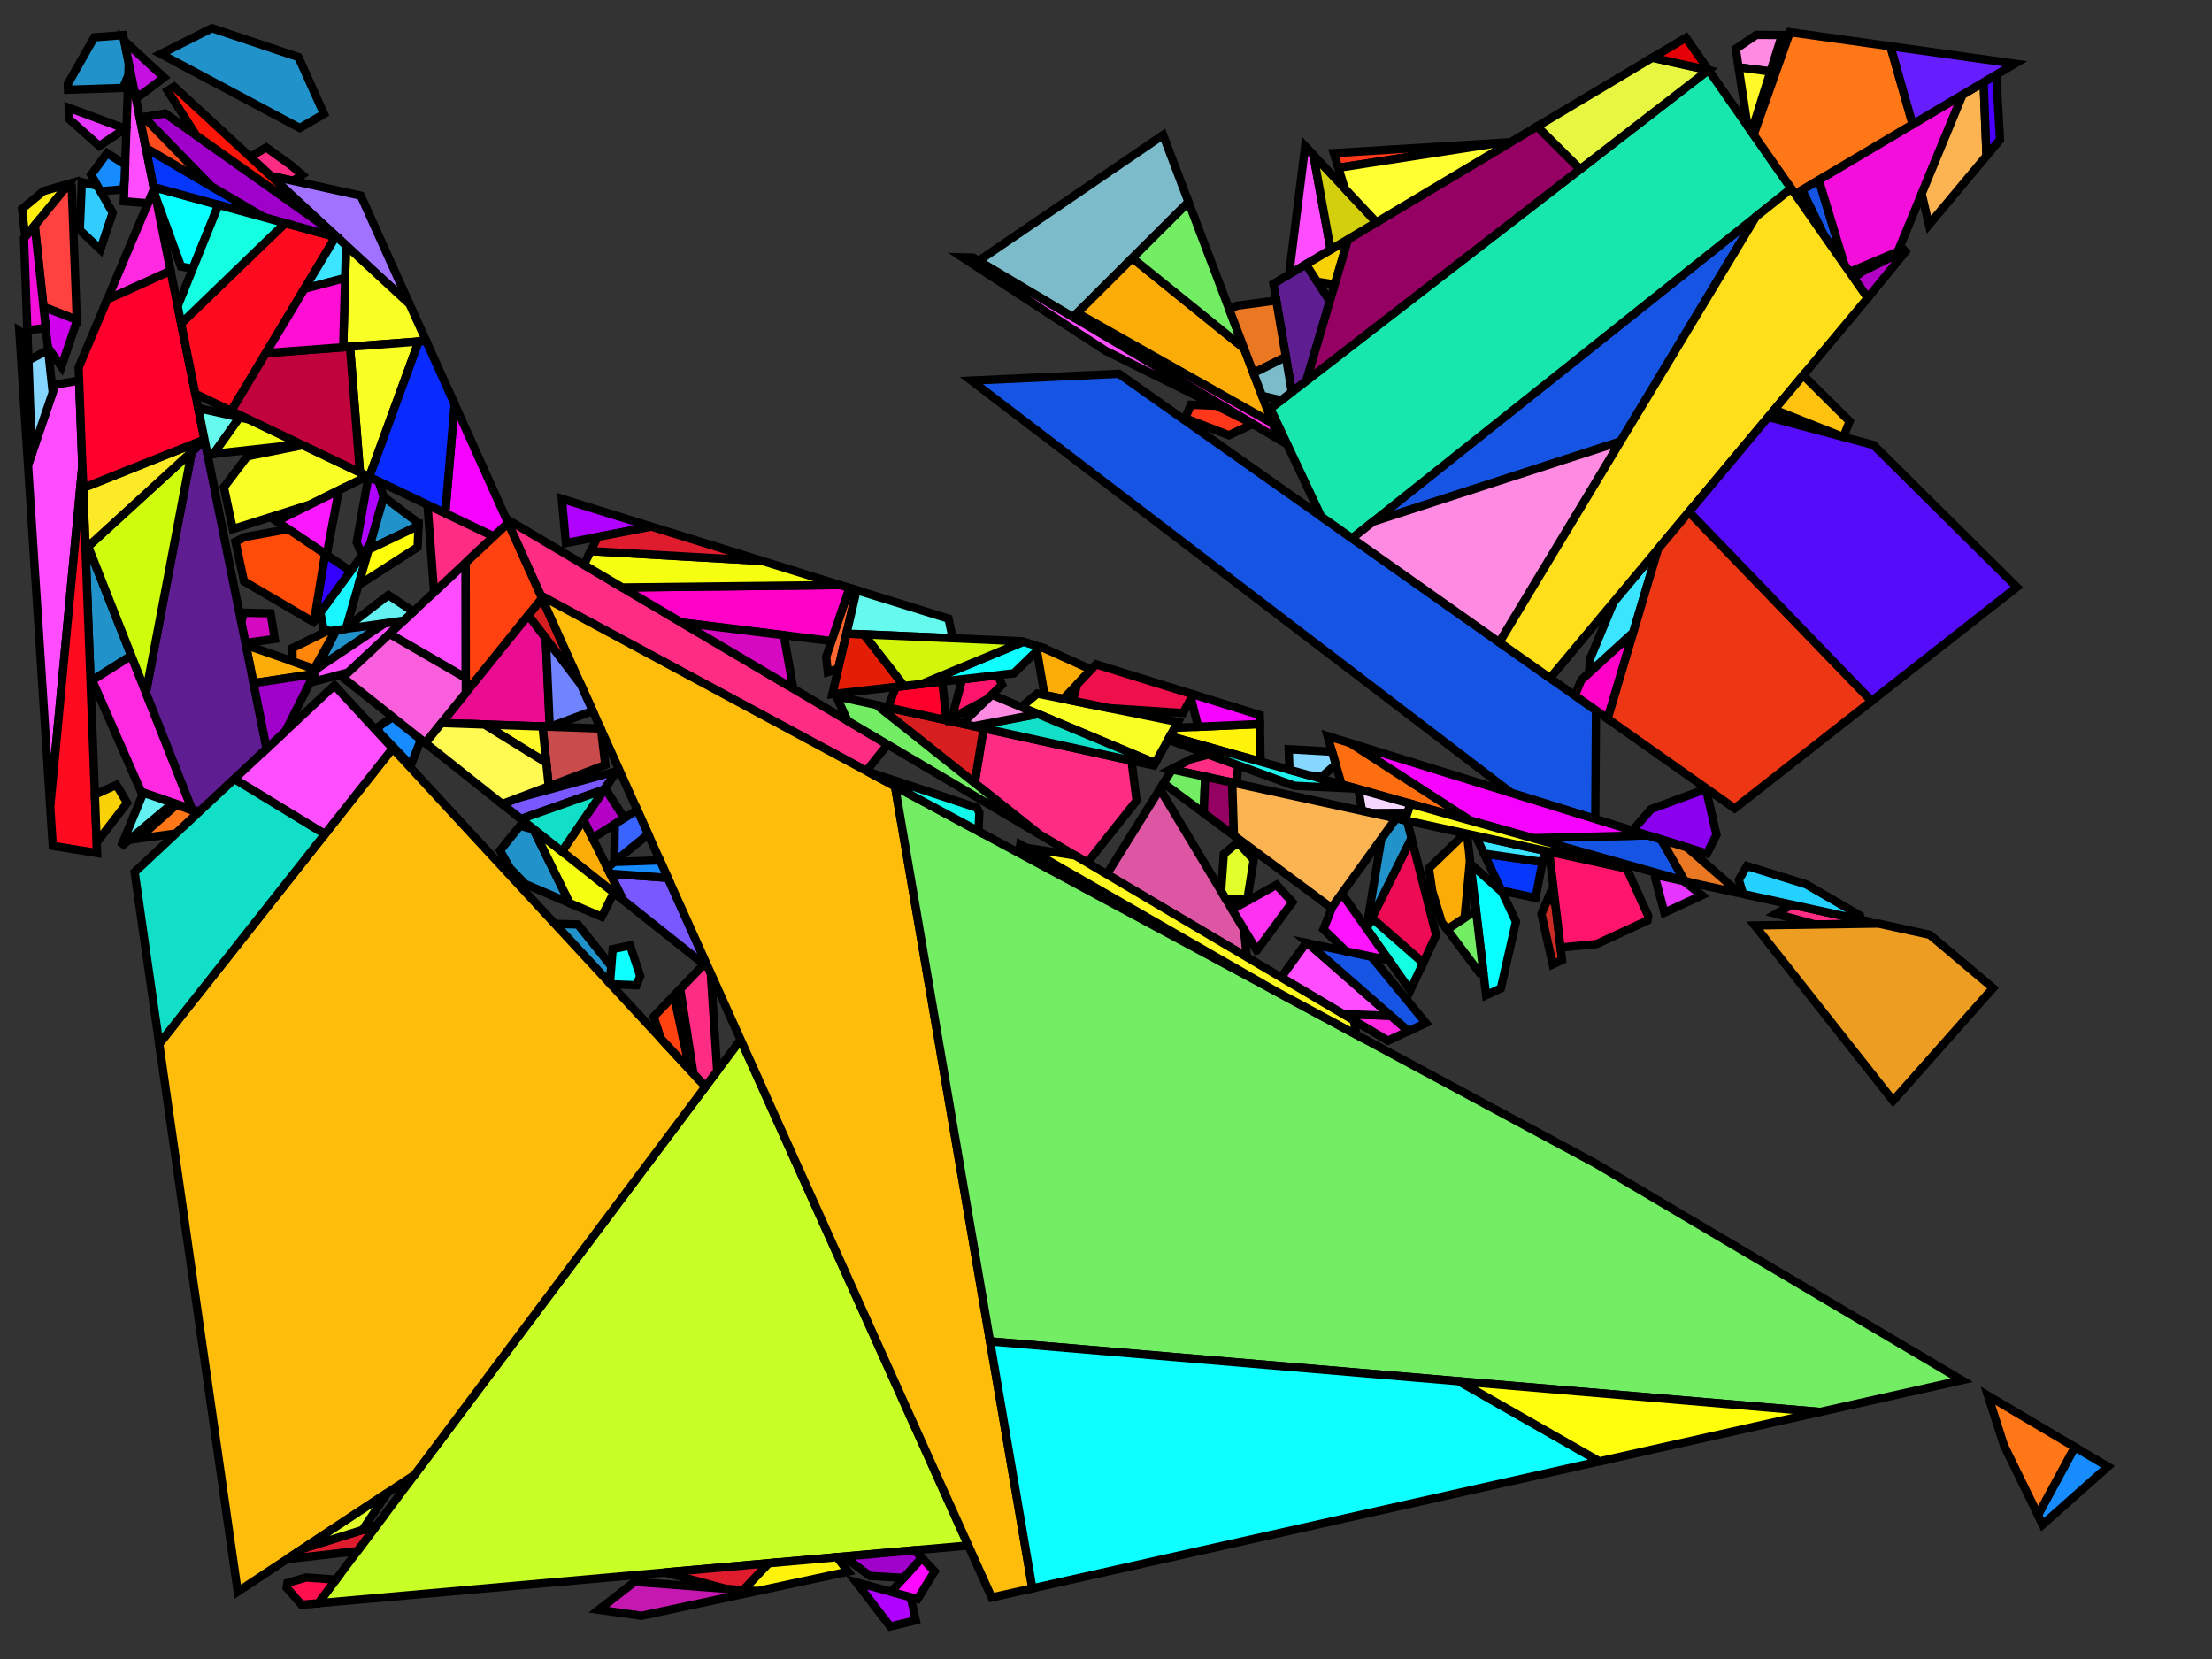 <?xml version="1.0" encoding="iso-8859-1" standalone="no"?>
<!DOCTYPE svg PUBLIC "-//W3C//DTD SVG 1.0//EN" "http://www.w3.org/TR/2001/REC-SVG-20010904/DTD/svg10.dtd">
<svg xmlns="http://www.w3.org/2000/svg" width="800" height="600">
<rect width="100%" height="100%" fill="#333333" stroke="none"/>
<path style="fill:rgb(0, 0, 0);fill-opacity:0.0;fill-rule:evenodd;stroke:rgb(0, 0, 0);stroke-width:0.0;" d="M 0, 600 L 800, 600 L 800, 0 L 0, 0 z "/>
<path style="fill:rgb(199, 255, 39);fill-opacity:1.0;fill-rule:evenodd;stroke:rgb(0, 0, 0);stroke-width:3.0;" d="M 350.198, 558.949 L 115.107, 579.835 L 267.871, 376.025 z "/>
<path style="fill:rgb(255, 41, 226);fill-opacity:1.0;fill-rule:evenodd;stroke:rgb(0, 0, 0);stroke-width:3.0;" d="M 460.185, 153.024 L 462.402, 158.867 L 388.064, 114.652 L 389.559, 113.161 z "/>
<path style="fill:rgb(255, 41, 226);fill-opacity:1.0;fill-rule:evenodd;stroke:rgb(0, 0, 0);stroke-width:3.0;" d="M 69.436, 292.665 L 51.091, 286.439 L 33.322, 246.01 L 47.475, 237.093 z "/>
<path style="fill:rgb(255, 41, 226);fill-opacity:1.0;fill-rule:evenodd;stroke:rgb(0, 0, 0);stroke-width:3.0;" d="M 503.043, 367.366 L 509.393, 372.919 L 501.975, 376.352 L 485.759, 366.756 z "/>
<path style="fill:rgb(255, 41, 226);fill-opacity:1.0;fill-rule:evenodd;stroke:rgb(0, 0, 0);stroke-width:3.0;" d="M 61.688, 97.96 L 38.807, 108.319 L 55.711, 68.254 z "/>
<path style="fill:rgb(255, 76, 255);fill-opacity:1.0;fill-rule:evenodd;stroke:rgb(0, 0, 0);stroke-width:3.0;" d="M 29.78, 168.434 L 18.164, 291.794 L 10.133, 168.227 L 20.01, 139.112 L 28.608, 137.642 z "/>
<path style="fill:rgb(255, 76, 255);fill-opacity:1.0;fill-rule:evenodd;stroke:rgb(0, 0, 0);stroke-width:3.0;" d="M 125.95, 243.204 L 112.085, 246.876 L 114.664, 241.745 L 139.065, 225.434 L 146.016, 224.45 z "/>
<path style="fill:rgb(255, 76, 255);fill-opacity:1.0;fill-rule:evenodd;stroke:rgb(0, 0, 0);stroke-width:3.0;" d="M 475.028, 56.112 L 481.247, 90.287 L 466.219, 99.254 L 472.02, 52.904 z "/>
<path style="fill:rgb(255, 76, 255);fill-opacity:1.0;fill-rule:evenodd;stroke:rgb(0, 0, 0);stroke-width:3.0;" d="M 473.073, 341.157 L 503.043, 367.366 L 485.759, 366.756 L 463.349, 353.494 L 472.367, 341.009 z "/>
<path style="fill:rgb(255, 76, 255);fill-opacity:1.0;fill-rule:evenodd;stroke:rgb(0, 0, 0);stroke-width:3.0;" d="M 168.454, 245.223 L 140.887, 229.244 L 168.419, 203.511 z "/>
<path style="fill:rgb(255, 76, 255);fill-opacity:1.0;fill-rule:evenodd;stroke:rgb(0, 0, 0);stroke-width:3.0;" d="M 55.711, 68.254 L 53.495, 73.505 L 44.774, 72.801 L 46.587, 22.901 z "/>
<path style="fill:rgb(175, 2, 255);fill-opacity:1.0;fill-rule:evenodd;stroke:rgb(0, 0, 0);stroke-width:3.0;" d="M 235.566, 190.44 L 204.663, 196.409 L 203.186, 180.408 z "/>
<path style="fill:rgb(175, 2, 255);fill-opacity:1.0;fill-rule:evenodd;stroke:rgb(0, 0, 0);stroke-width:3.0;" d="M 136.932, 174.09 L 138.76, 179.739 L 133.844, 196.916 L 130.985, 200.822 L 129.009, 196.133 L 133.266, 172.339 z "/>
<path style="fill:rgb(175, 2, 255);fill-opacity:1.0;fill-rule:evenodd;stroke:rgb(0, 0, 0);stroke-width:3.0;" d="M 329.367, 577.624 L 331.2, 586.01 L 321.968, 588.235 L 309.693, 572.249 z "/>
<path style="fill:rgb(255, 44, 132);fill-opacity:1.0;fill-rule:evenodd;stroke:rgb(0, 0, 0);stroke-width:3.0;" d="M 178.602, 193.995 L 157, 214.184 L 154.602, 182.531 z "/>
<path style="fill:rgb(255, 44, 132);fill-opacity:1.0;fill-rule:evenodd;stroke:rgb(0, 0, 0);stroke-width:3.0;" d="M 105.327, 59.849 L 109.277, 63.241 L 105.983, 65.396 L 97.913, 63.628 L 90.44, 56.728 L 96.29, 53.337 z "/>
<path style="fill:rgb(255, 44, 132);fill-opacity:1.0;fill-rule:evenodd;stroke:rgb(0, 0, 0);stroke-width:3.0;" d="M 256.157, 349.998 L 257.064, 352.015 L 259.388, 387.342 L 255.117, 393.04 L 250.816, 388.386 L 246.007, 357.693 L 254.593, 348.755 z "/>
<path style="fill:rgb(255, 44, 132);fill-opacity:1.0;fill-rule:evenodd;stroke:rgb(0, 0, 0);stroke-width:3.0;" d="M 673.275, 332.689 L 670.505, 334.148 L 656.499, 334.36 L 642.305, 330.486 L 648.047, 327.186 z "/>
<path style="fill:rgb(255, 44, 132);fill-opacity:1.0;fill-rule:evenodd;stroke:rgb(0, 0, 0);stroke-width:3.0;" d="M 447.797, 276.779 L 447.27, 283.211 L 446.27, 283.165 L 423.553, 278.209 L 430.874, 274.498 L 437.116, 272.889 z "/>
<path style="fill:rgb(255, 44, 132);fill-opacity:1.0;fill-rule:evenodd;stroke:rgb(0, 0, 0);stroke-width:3.0;" d="M 409.214, 275.08 L 411.064, 289.573 L 393.24, 312.006 L 375.705, 301.629 L 352.496, 283.185 L 355.724, 263.411 z "/>
<path style="fill:rgb(255, 44, 132);fill-opacity:1.0;fill-rule:evenodd;stroke:rgb(0, 0, 0);stroke-width:3.0;" d="M 321.002, 269.258 L 313.344, 278.815 L 195.587, 215.417 L 183.087, 187.644 z "/>
<path style="fill:rgb(50, 204, 255);fill-opacity:1.0;fill-rule:evenodd;stroke:rgb(0, 0, 0);stroke-width:3.0;" d="M 35.256, 67.237 L 40.745, 76.963 L 36.314, 90.25 L 28.845, 83.201 L 29.592, 65.874 z "/>
<path style="fill:rgb(220, 86, 163);fill-opacity:1.0;fill-rule:evenodd;stroke:rgb(0, 0, 0);stroke-width:3.0;" d="M 449.859, 335.964 L 450.938, 346.15 L 400.302, 316.185 L 419.5, 285.358 z "/>
<path style="fill:rgb(161, 114, 255);fill-opacity:1.0;fill-rule:evenodd;stroke:rgb(0, 0, 0);stroke-width:3.0;" d="M 130.484, 70.763 L 148.142, 109.999 L 97.913, 63.628 z "/>
<path style="fill:rgb(252, 172, 7);fill-opacity:1.0;fill-rule:evenodd;stroke:rgb(0, 0, 0);stroke-width:3.0;" d="M 530.526, 301.547 L 531.653, 311.018 L 529.689, 331.965 L 523.399, 336.185 L 521.434, 333.556 L 518.014, 322.32 L 516.78, 314.022 L 529.867, 301.403 z "/>
<path style="fill:rgb(252, 172, 7);fill-opacity:1.0;fill-rule:evenodd;stroke:rgb(0, 0, 0);stroke-width:3.0;" d="M 377.534, 234.421 L 394.614, 242.161 L 384.584, 252.758 L 377.79, 251.384 L 375.014, 235.393 L 376.38, 234.063 z "/>
<path style="fill:rgb(252, 172, 7);fill-opacity:1.0;fill-rule:evenodd;stroke:rgb(0, 0, 0);stroke-width:3.0;" d="M 114.445, 242.181 L 113.641, 243.781 L 91.689, 247.079 L 88.909, 233.259 z "/>
<path style="fill:rgb(252, 172, 7);fill-opacity:1.0;fill-rule:evenodd;stroke:rgb(0, 0, 0);stroke-width:3.0;" d="M 449.928, 125.987 L 460.185, 153.024 L 389.559, 113.161 L 409.484, 93.303 z "/>
<path style="fill:rgb(252, 172, 7);fill-opacity:1.0;fill-rule:evenodd;stroke:rgb(0, 0, 0);stroke-width:3.0;" d="M 225.488, 325.637 L 203.219, 307.948 L 211.012, 296.533 z "/>
<path style="fill:rgb(255, 134, 8);fill-opacity:1.0;fill-rule:evenodd;stroke:rgb(0, 0, 0);stroke-width:3.0;" d="M 113.628, 241.896 L 105.816, 239.166 L 105.751, 234.405 L 117.849, 228.439 L 121.446, 227.93 z "/>
<path style="fill:rgb(56, 255, 228);fill-opacity:1.0;fill-rule:evenodd;stroke:rgb(0, 0, 0);stroke-width:3.0;" d="M 9.964, 121.554 L 11.528, 164.114 L 10.133, 168.227 L 6.978, 119.681 z "/>
<path style="fill:rgb(33, 146, 202);fill-opacity:1.0;fill-rule:evenodd;stroke:rgb(0, 0, 0);stroke-width:3.0;" d="M 114.664, 241.745 L 121.622, 227.905 L 139.065, 225.434 z "/>
<path style="fill:rgb(33, 146, 202);fill-opacity:1.0;fill-rule:evenodd;stroke:rgb(0, 0, 0);stroke-width:3.0;" d="M 508.872, 296.822 L 510.492, 303.183 L 494.259, 335.854 L 494.179, 335.741 L 499.581, 303.335 L 504.909, 295.958 z "/>
<path style="fill:rgb(33, 146, 202);fill-opacity:1.0;fill-rule:evenodd;stroke:rgb(0, 0, 0);stroke-width:3.0;" d="M 47.475, 237.093 L 33.322, 246.01 L 32.676, 244.541 L 30.785, 194.861 z "/>
<path style="fill:rgb(33, 146, 202);fill-opacity:1.0;fill-rule:evenodd;stroke:rgb(0, 0, 0);stroke-width:3.0;" d="M 192.949, 299.947 L 206.04, 326.622 L 189.971, 319.741 L 184.402, 313.957 L 180.838, 307.602 L 188.078, 298.674 z "/>
<path style="fill:rgb(33, 146, 202);fill-opacity:1.0;fill-rule:evenodd;stroke:rgb(0, 0, 0);stroke-width:3.0;" d="M 151.382, 189.193 L 151.346, 190.141 L 133.313, 198.773 L 138.773, 179.693 z "/>
<path style="fill:rgb(33, 146, 202);fill-opacity:1.0;fill-rule:evenodd;stroke:rgb(0, 0, 0);stroke-width:3.0;" d="M 46.587, 22.901 L 46.432, 27.161 L 44.491, 31.8 L 24.605, 32.461 L 24.525, 30.371 L 34.084, 13.51 L 44.532, 12.687 z "/>
<path style="fill:rgb(33, 146, 202);fill-opacity:1.0;fill-rule:evenodd;stroke:rgb(0, 0, 0);stroke-width:3.0;" d="M 209.008, 334.336 L 221.089, 349.447 L 220.592, 355.683 L 200.67, 334.127 z "/>
<path style="fill:rgb(33, 146, 202);fill-opacity:1.0;fill-rule:evenodd;stroke:rgb(0, 0, 0);stroke-width:3.0;" d="M 107.93, 20.65 L 117.189, 41.222 L 108.421, 46.305 L 58.15, 19.503 L 76.644, 10.187 z "/>
<path style="fill:rgb(255, 1, 199);fill-opacity:1.0;fill-rule:evenodd;stroke:rgb(0, 0, 0);stroke-width:3.0;" d="M 581.423, 259.96 L 569.545, 251.574 L 571.922, 245.855 L 590.696, 228.711 z "/>
<path style="fill:rgb(255, 1, 199);fill-opacity:1.0;fill-rule:evenodd;stroke:rgb(0, 0, 0);stroke-width:3.0;" d="M 307.277, 212.655 L 300.74, 231.856 L 246.446, 225.138 L 225.044, 212.472 L 303.789, 211.575 z "/>
<path style="fill:rgb(121, 88, 255);fill-opacity:1.0;fill-rule:evenodd;stroke:rgb(0, 0, 0);stroke-width:3.0;" d="M 218.502, 285.561 L 188.412, 296.186 L 181.607, 290.78 L 187.331, 288.614 L 223.039, 278.914 z "/>
<path style="fill:rgb(121, 88, 255);fill-opacity:1.0;fill-rule:evenodd;stroke:rgb(0, 0, 0);stroke-width:3.0;" d="M 241.523, 317.483 L 256.157, 349.998 L 225.488, 325.637 L 220.689, 315.988 z "/>
<path style="fill:rgb(22, 85, 228);fill-opacity:1.0;fill-rule:evenodd;stroke:rgb(0, 0, 0);stroke-width:3.0;" d="M 667.079, 95.747 L 659.834, 85.374 L 651.724, 68.68 L 657.801, 65.078 z "/>
<path style="fill:rgb(22, 85, 228);fill-opacity:1.0;fill-rule:evenodd;stroke:rgb(0, 0, 0);stroke-width:3.0;" d="M 577.214, 256.988 L 576.952, 296.2 L 546.642, 286.81 L 351.306, 137.641 L 404.69, 135.185 z "/>
<path style="fill:rgb(22, 85, 228);fill-opacity:1.0;fill-rule:evenodd;stroke:rgb(0, 0, 0);stroke-width:3.0;" d="M 495.954, 345.954 L 515.701, 369.999 L 509.393, 372.919 L 473.073, 341.157 z "/>
<path style="fill:rgb(22, 85, 228);fill-opacity:1.0;fill-rule:evenodd;stroke:rgb(0, 0, 0);stroke-width:3.0;" d="M 600.757, 303.574 L 609.293, 318.558 L 554.383, 303.131 L 595.973, 302.092 z "/>
<path style="fill:rgb(22, 85, 228);fill-opacity:1.0;fill-rule:evenodd;stroke:rgb(0, 0, 0);stroke-width:3.0;" d="M 586.05, 159.689 L 496.56, 188.693 L 635.07, 78.368 z "/>
<path style="fill:rgb(22, 85, 228);fill-opacity:1.0;fill-rule:evenodd;stroke:rgb(0, 0, 0);stroke-width:3.0;" d="M 461.366, 358.506 L 368.48, 308.499 L 368.991, 305.401 z "/>
<path style="fill:rgb(237, 157, 33);fill-opacity:1.0;fill-rule:evenodd;stroke:rgb(0, 0, 0);stroke-width:3.0;" d="M 697.932, 338.069 L 720.804, 357.334 L 684.67, 398.098 L 634.627, 334.691 L 679.347, 334.014 z "/>
<path style="fill:rgb(215, 30, 33);fill-opacity:1.0;fill-rule:evenodd;stroke:rgb(0, 0, 0);stroke-width:3.0;" d="M 355.724, 263.411 L 352.496, 283.185 L 316.978, 254.958 z "/>
<path style="fill:rgb(215, 30, 33);fill-opacity:1.0;fill-rule:evenodd;stroke:rgb(0, 0, 0);stroke-width:3.0;" d="M 210.089, 247.639 L 191.043, 222.523 L 196.008, 216.353 z "/>
<path style="fill:rgb(7, 255, 255);fill-opacity:1.0;fill-rule:evenodd;stroke:rgb(0, 0, 0);stroke-width:3.0;" d="M 79.025, 74.087 L 69.698, 97.204 L 65.463, 96.373 L 56.318, 71.268 L 55.592, 67.662 z "/>
<path style="fill:rgb(7, 255, 255);fill-opacity:1.0;fill-rule:evenodd;stroke:rgb(0, 0, 0);stroke-width:3.0;" d="M 543.263, 322.645 L 548.277, 333.306 L 542.803, 357.454 L 537.471, 359.922 L 531.82, 312.429 z "/>
<path style="fill:rgb(212, 9, 192);fill-opacity:1.0;fill-rule:evenodd;stroke:rgb(0, 0, 0);stroke-width:3.0;" d="M 97.862, 221.814 L 99.388, 231.054 L 88.768, 232.558 L 87.289, 225.207 L 88.046, 221.584 z "/>
<path style="fill:rgb(212, 9, 192);fill-opacity:1.0;fill-rule:evenodd;stroke:rgb(0, 0, 0);stroke-width:3.0;" d="M 283.448, 229.717 L 286.802, 248.374 L 285.076, 247.998 L 246.446, 225.138 z "/>
<path style="fill:rgb(249, 255, 37);fill-opacity:1.0;fill-rule:evenodd;stroke:rgb(0, 0, 0);stroke-width:3.0;" d="M 148.142, 109.999 L 154.133, 123.31 L 124.122, 125.586 L 125.154, 88.776 z "/>
<path style="fill:rgb(249, 255, 37);fill-opacity:1.0;fill-rule:evenodd;stroke:rgb(0, 0, 0);stroke-width:3.0;" d="M 426.041, 261.142 L 417.769, 276.002 L 369.327, 255.702 L 375.147, 250.849 z "/>
<path style="fill:rgb(249, 255, 37);fill-opacity:1.0;fill-rule:evenodd;stroke:rgb(0, 0, 0);stroke-width:3.0;" d="M 133.563, 172.481 L 130.178, 170.864 L 126.579, 125.4 L 151.41, 123.517 z "/>
<path style="fill:rgb(249, 255, 37);fill-opacity:1.0;fill-rule:evenodd;stroke:rgb(0, 0, 0);stroke-width:3.0;" d="M 132.906, 172.167 L 112.249, 182.445 L 84.198, 191.341 L 80.968, 176.217 L 89.442, 165.023 L 109.516, 160.995 z "/>
<path style="fill:rgb(255, 66, 64);fill-opacity:1.0;fill-rule:evenodd;stroke:rgb(0, 0, 0);stroke-width:3.0;" d="M 27.773, 115.715 L 15.727, 110.991 L 12.553, 81.488 L 23.456, 68.156 L 25.956, 67.955 z "/>
<path style="fill:rgb(197, 16, 226);fill-opacity:1.0;fill-rule:evenodd;stroke:rgb(0, 0, 0);stroke-width:3.0;" d="M 59.345, 28.022 L 50.63, 34.595 L 48.659, 33.201 L 44.942, 14.725 z "/>
<path style="fill:rgb(202, 44, 37);fill-opacity:1.0;fill-rule:evenodd;stroke:rgb(0, 0, 0);stroke-width:3.0;" d="M 562.565, 327.307 L 564.938, 347.208 L 561.552, 348.776 L 557.48, 330.539 L 560.354, 323.728 z "/>
<path style="fill:rgb(255, 237, 16);fill-opacity:1.0;fill-rule:evenodd;stroke:rgb(0, 0, 0);stroke-width:3.0;" d="M 9.117, 85.689 L 7.97, 75.555 L 15.706, 69.125 L 24.81, 66.501 z "/>
<path style="fill:rgb(255, 189, 11);fill-opacity:1.0;fill-rule:evenodd;stroke:rgb(0, 0, 0);stroke-width:3.0;" d="M 323.691, 284.385 L 373.372, 574.454 L 358.658, 577.749 L 195.587, 215.417 z "/>
<path style="fill:rgb(255, 189, 11);fill-opacity:1.0;fill-rule:evenodd;stroke:rgb(0, 0, 0);stroke-width:3.0;" d="M 255.117, 393.04 L 149.903, 533.412 L 85.978, 575.643 L 57.592, 377.513 L 142.015, 270.66 z "/>
<path style="fill:rgb(255, 243, 11);fill-opacity:1.0;fill-rule:evenodd;stroke:rgb(0, 0, 0);stroke-width:3.0;" d="M 306.738, 568.401 L 273.641, 575.476 L 268.748, 575.099 L 277.974, 565.366 L 302.72, 563.167 z "/>
<path style="fill:rgb(255, 243, 11);fill-opacity:1.0;fill-rule:evenodd;stroke:rgb(0, 0, 0);stroke-width:3.0;" d="M 455.913, 275.466 L 423.185, 266.272 L 424.875, 263.236 L 455.666, 261.844 z "/>
<path style="fill:rgb(114, 237, 100);fill-opacity:1.0;fill-rule:evenodd;stroke:rgb(0, 0, 0);stroke-width:3.0;" d="M 449.928, 125.987 L 409.484, 93.303 L 429.834, 73.021 z "/>
<path style="fill:rgb(114, 237, 100);fill-opacity:1.0;fill-rule:evenodd;stroke:rgb(0, 0, 0);stroke-width:3.0;" d="M 577.211, 420.875 L 709.521, 499.172 L 658.228, 510.66 L 358.074, 485.135 L 323.691, 284.385 z "/>
<path style="fill:rgb(114, 237, 100);fill-opacity:1.0;fill-rule:evenodd;stroke:rgb(0, 0, 0);stroke-width:3.0;" d="M 316.978, 254.958 L 375.705, 301.629 L 306.563, 260.713 L 302.427, 251.783 z "/>
<path style="fill:rgb(114, 237, 100);fill-opacity:1.0;fill-rule:evenodd;stroke:rgb(0, 0, 0);stroke-width:3.0;" d="M 435.854, 280.892 L 435.354, 294.064 L 420.809, 283.256 L 423.905, 278.285 z "/>
<path style="fill:rgb(114, 237, 100);fill-opacity:1.0;fill-rule:evenodd;stroke:rgb(0, 0, 0);stroke-width:3.0;" d="M 536.431, 351.184 L 534.974, 351.676 L 523.399, 336.185 L 533.815, 329.197 z "/>
<path style="fill:rgb(95, 29, 146);fill-opacity:1.0;fill-rule:evenodd;stroke:rgb(0, 0, 0);stroke-width:3.0;" d="M 480.936, 108.968 L 472.466, 137.724 L 467.21, 141.787 L 460.56, 102.631 L 472.333, 95.606 z "/>
<path style="fill:rgb(95, 29, 146);fill-opacity:1.0;fill-rule:evenodd;stroke:rgb(0, 0, 0);stroke-width:3.0;" d="M 96.456, 270.77 L 72.071, 293.56 L 69.436, 292.665 L 52.777, 250.511 L 69.333, 163.41 L 73.998, 159.146 z "/>
<path style="fill:rgb(207, 252, 13);fill-opacity:1.0;fill-rule:evenodd;stroke:rgb(0, 0, 0);stroke-width:3.0;" d="M 52.777, 250.511 L 31.883, 197.637 L 69.333, 163.41 z "/>
<path style="fill:rgb(6, 56, 252);fill-opacity:1.0;fill-rule:evenodd;stroke:rgb(0, 0, 0);stroke-width:3.0;" d="M 557.882, 311.75 L 555.348, 324.734 L 543, 322.086 L 536.713, 308.718 z "/>
<path style="fill:rgb(6, 56, 252);fill-opacity:1.0;fill-rule:evenodd;stroke:rgb(0, 0, 0);stroke-width:3.0;" d="M 95.595, 78.63 L 55.592, 67.662 L 52.744, 53.507 z "/>
<path style="fill:rgb(246, 255, 18);fill-opacity:1.0;fill-rule:evenodd;stroke:rgb(0, 0, 0);stroke-width:3.0;" d="M 275.656, 202.859 L 303.789, 211.575 L 225.044, 212.472 L 211.195, 204.277 L 213.616, 199.319 z "/>
<path style="fill:rgb(246, 255, 18);fill-opacity:1.0;fill-rule:evenodd;stroke:rgb(0, 0, 0);stroke-width:3.0;" d="M 193.245, 300.025 L 221.983, 322.852 L 217.601, 331.572 L 206.04, 326.622 L 192.949, 299.947 z "/>
<path style="fill:rgb(25, 246, 255);fill-opacity:1.0;fill-rule:evenodd;stroke:rgb(0, 0, 0);stroke-width:3.0;" d="M 125.118, 227.41 L 119.034, 228.271 L 116.922, 227.036 L 115.853, 221.496 L 133.844, 196.916 z "/>
<path style="fill:rgb(22, 140, 255);fill-opacity:1.0;fill-rule:evenodd;stroke:rgb(0, 0, 0);stroke-width:3.0;" d="M 241.523, 317.483 L 220.689, 315.988 L 219.591, 313.78 L 222.101, 311.74 L 238.678, 311.162 z "/>
<path style="fill:rgb(22, 140, 255);fill-opacity:1.0;fill-rule:evenodd;stroke:rgb(0, 0, 0);stroke-width:3.0;" d="M 45.256, 59.537 L 45.041, 65.456 L 44.548, 68.48 L 36.353, 69.181 L 32.978, 63.199 L 38.735, 55.369 z "/>
<path style="fill:rgb(22, 140, 255);fill-opacity:1.0;fill-rule:evenodd;stroke:rgb(0, 0, 0);stroke-width:3.0;" d="M 762.341, 530.429 L 738.759, 551.384 L 737.061, 547.911 L 750.37, 523.345 z "/>
<path style="fill:rgb(22, 140, 255);fill-opacity:1.0;fill-rule:evenodd;stroke:rgb(0, 0, 0);stroke-width:3.0;" d="M 152.239, 267.452 L 148.593, 276.769 L 136.997, 264.726 L 137.044, 262.709 L 142.01, 259.327 z "/>
<path style="fill:rgb(246, 2, 255);fill-opacity:1.0;fill-rule:evenodd;stroke:rgb(0, 0, 0);stroke-width:3.0;" d="M 595.973, 302.092 L 554.383, 303.131 L 531.755, 296.774 L 488.314, 268.74 z "/>
<path style="fill:rgb(246, 2, 255);fill-opacity:1.0;fill-rule:evenodd;stroke:rgb(0, 0, 0);stroke-width:3.0;" d="M 183.771, 189.163 L 178.602, 193.995 L 161.033, 185.603 L 164.411, 146.147 z "/>
<path style="fill:rgb(246, 2, 255);fill-opacity:1.0;fill-rule:evenodd;stroke:rgb(0, 0, 0);stroke-width:3.0;" d="M 455.608, 258.608 L 455.666, 261.844 L 433.339, 262.853 L 430.759, 252.667 L 431.593, 251.168 z "/>
<path style="fill:rgb(209, 2, 237);fill-opacity:1.0;fill-rule:evenodd;stroke:rgb(0, 0, 0);stroke-width:3.0;" d="M 27.773, 115.715 L 27.791, 116.177 L 22.209, 132.631 L 17.304, 125.64 L 15.727, 110.991 z "/>
<path style="fill:rgb(249, 25, 252);fill-opacity:1.0;fill-rule:evenodd;stroke:rgb(0, 0, 0);stroke-width:3.0;" d="M 118.155, 200.722 L 100.029, 188.525 L 122.541, 177.325 z "/>
<path style="fill:rgb(255, 22, 108);fill-opacity:1.0;fill-rule:evenodd;stroke:rgb(0, 0, 0);stroke-width:3.0;" d="M 362.413, 247.657 L 357.02, 252.906 L 344.213, 259.721 L 348.001, 245.661 L 360.824, 244.188 z "/>
<path style="fill:rgb(255, 22, 108);fill-opacity:1.0;fill-rule:evenodd;stroke:rgb(0, 0, 0);stroke-width:3.0;" d="M 588.356, 314.163 L 596.122, 331.298 L 595.838, 332.905 L 577.471, 341.407 L 564.397, 342.671 L 560.267, 308.035 z "/>
<path style="fill:rgb(140, 0, 240);fill-opacity:1.0;fill-rule:evenodd;stroke:rgb(0, 0, 0);stroke-width:3.0;" d="M 620.784, 301.891 L 617.373, 308.722 L 590.411, 300.369 L 597.189, 292.603 L 616.986, 285.328 z "/>
<path style="fill:rgb(252, 110, 16);fill-opacity:1.0;fill-rule:evenodd;stroke:rgb(0, 0, 0);stroke-width:3.0;" d="M 488.314, 268.74 L 531.755, 296.774 L 485.195, 283.693 L 480.114, 266.2 z "/>
<path style="fill:rgb(255, 78, 255);fill-opacity:1.0;fill-rule:evenodd;stroke:rgb(0, 0, 0);stroke-width:3.0;" d="M 142.015, 270.66 L 117.498, 301.692 L 84.733, 281.726 L 120.955, 247.873 z "/>
<path style="fill:rgb(255, 78, 255);fill-opacity:1.0;fill-rule:evenodd;stroke:rgb(0, 0, 0);stroke-width:3.0;" d="M 351.957, 93.176 L 452.435, 152.939 L 399.835, 126.859 L 348.073, 93.073 z "/>
<path style="fill:rgb(32, 243, 237);fill-opacity:1.0;fill-rule:evenodd;stroke:rgb(0, 0, 0);stroke-width:3.0;" d="M 490.668, 285.231 L 468.123, 284.182 L 422.471, 267.555 L 423.185, 266.272 z "/>
<path style="fill:rgb(231, 54, 255);fill-opacity:1.0;fill-rule:evenodd;stroke:rgb(0, 0, 0);stroke-width:3.0;" d="M 45.237, 46.526 L 45.219, 46.55 L 35.885, 52.791 L 25.009, 43.078 L 24.853, 38.974 z "/>
<path style="fill:rgb(231, 54, 255);fill-opacity:1.0;fill-rule:evenodd;stroke:rgb(0, 0, 0);stroke-width:3.0;" d="M 608.874, 318.64 L 615.494, 323.807 L 601.957, 330.073 L 598.583, 317.357 L 598.747, 316.43 z "/>
<path style="fill:rgb(51, 1, 255);fill-opacity:1.0;fill-rule:evenodd;stroke:rgb(0, 0, 0);stroke-width:3.0;" d="M 126.801, 206.539 L 113.577, 224.606 L 117.574, 200.331 z "/>
<path style="fill:rgb(255, 76, 9);fill-opacity:1.0;fill-rule:evenodd;stroke:rgb(0, 0, 0);stroke-width:3.0;" d="M 117.574, 200.331 L 113.577, 224.606 L 113.335, 224.936 L 88.234, 210.242 L 85.175, 195.916 L 88.608, 194.208 L 104.228, 191.351 z "/>
<path style="fill:rgb(252, 234, 38);fill-opacity:1.0;fill-rule:evenodd;stroke:rgb(0, 0, 0);stroke-width:3.0;" d="M 73.998, 159.146 L 31.883, 197.637 L 30.785, 194.861 L 30.085, 176.466 L 73.96, 158.955 z "/>
<path style="fill:rgb(255, 0, 45);fill-opacity:1.0;fill-rule:evenodd;stroke:rgb(0, 0, 0);stroke-width:3.0;" d="M 342.297, 260.481 L 321.171, 255.872 L 323.998, 248.419 L 340.78, 246.491 z "/>
<path style="fill:rgb(255, 0, 45);fill-opacity:1.0;fill-rule:evenodd;stroke:rgb(0, 0, 0);stroke-width:3.0;" d="M 73.96, 158.955 L 30.085, 176.466 L 28.428, 132.918 L 38.807, 108.319 L 61.688, 97.96 z "/>
<path style="fill:rgb(255, 11, 32);fill-opacity:1.0;fill-rule:evenodd;stroke:rgb(0, 0, 0);stroke-width:3.0;" d="M 121.356, 85.693 L 83.607, 148.619 L 70.633, 142.422 L 65.516, 116.989 L 103.149, 80.701 z "/>
<path style="fill:rgb(255, 11, 32);fill-opacity:1.0;fill-rule:evenodd;stroke:rgb(0, 0, 0);stroke-width:3.0;" d="M 35.111, 308.504 L 19.081, 305.914 L 18.164, 291.794 L 29.78, 168.434 z "/>
<path style="fill:rgb(255, 8, 255);fill-opacity:1.0;fill-rule:evenodd;stroke:rgb(0, 0, 0);stroke-width:3.0;" d="M 338.004, 568.319 L 331.86, 578.306 L 322.452, 575.735 L 322.333, 575.647 L 333.384, 563.395 z "/>
<path style="fill:rgb(14, 255, 255);fill-opacity:1.0;fill-rule:evenodd;stroke:rgb(0, 0, 0);stroke-width:3.0;" d="M 527.672, 499.557 L 578.46, 528.524 L 373.372, 574.454 L 358.074, 485.135 z "/>
<path style="fill:rgb(14, 255, 255);fill-opacity:1.0;fill-rule:evenodd;stroke:rgb(0, 0, 0);stroke-width:3.0;" d="M 376.38, 234.063 L 366.667, 243.516 L 333.436, 247.335 L 370.073, 232.109 z "/>
<path style="fill:rgb(14, 255, 255);fill-opacity:1.0;fill-rule:evenodd;stroke:rgb(0, 0, 0);stroke-width:3.0;" d="M 231.543, 353.032 L 230.171, 356.33 L 220.852, 355.964 L 220.592, 355.683 L 221.583, 343.252 L 227.878, 341.93 z "/>
<path style="fill:rgb(249, 209, 7);fill-opacity:1.0;fill-rule:evenodd;stroke:rgb(0, 0, 0);stroke-width:3.0;" d="M 45.978, 290.378 L 34.965, 304.687 L 34.307, 287.403 L 42.126, 283.864 z "/>
<path style="fill:rgb(249, 209, 7);fill-opacity:1.0;fill-rule:evenodd;stroke:rgb(0, 0, 0);stroke-width:3.0;" d="M 482.727, 102.887 L 476.367, 101.871 L 472.333, 95.606 L 487.545, 86.528 z "/>
<path style="fill:rgb(23, 231, 172);fill-opacity:1.0;fill-rule:evenodd;stroke:rgb(0, 0, 0);stroke-width:3.0;" d="M 647.839, 68.197 L 489.005, 194.712 L 477.821, 186.816 L 459.462, 147.775 L 617.899, 25.324 z "/>
<path style="fill:rgb(243, 14, 220);fill-opacity:1.0;fill-rule:evenodd;stroke:rgb(0, 0, 0);stroke-width:3.0;" d="M 16.548, 118.619 L 9.886, 119.434 L 8.667, 86.239 L 12.553, 81.488 z "/>
<path style="fill:rgb(243, 14, 220);fill-opacity:1.0;fill-rule:evenodd;stroke:rgb(0, 0, 0);stroke-width:3.0;" d="M 686.359, 91.018 L 668.915, 98.377 L 667.079, 95.747 L 657.801, 65.078 L 709.788, 34.257 z "/>
<path style="fill:rgb(159, 0, 202);fill-opacity:1.0;fill-rule:evenodd;stroke:rgb(0, 0, 0);stroke-width:3.0;" d="M 118.308, 82.456 L 121.519, 85.421 L 121.356, 85.693 L 95.595, 78.63 L 76.318, 67.328 L 52, 42.345 L 59.746, 41.042 z "/>
<path style="fill:rgb(159, 0, 202);fill-opacity:1.0;fill-rule:evenodd;stroke:rgb(0, 0, 0);stroke-width:3.0;" d="M 333.384, 563.395 L 326.835, 570.656 L 314.629, 569.953 L 305.157, 562.951 L 330.827, 560.67 z "/>
<path style="fill:rgb(159, 0, 202);fill-opacity:1.0;fill-rule:evenodd;stroke:rgb(0, 0, 0);stroke-width:3.0;" d="M 103.279, 264.392 L 96.456, 270.77 L 91.689, 247.079 L 113.641, 243.781 z "/>
<path style="fill:rgb(179, 2, 197);fill-opacity:1.0;fill-rule:evenodd;stroke:rgb(0, 0, 0);stroke-width:3.0;" d="M 675.466, 107.757 L 670.48, 100.617 L 673.421, 98.273 L 689.879, 90.107 z "/>
<path style="fill:rgb(179, 2, 197);fill-opacity:1.0;fill-rule:evenodd;stroke:rgb(0, 0, 0);stroke-width:3.0;" d="M 225.777, 295.89 L 214.289, 303.122 L 211.012, 296.533 L 218.827, 285.084 z "/>
<path style="fill:rgb(20, 255, 226);fill-opacity:1.0;fill-rule:evenodd;stroke:rgb(0, 0, 0);stroke-width:3.0;" d="M 103.149, 80.701 L 65.516, 116.989 L 64.252, 110.704 L 79.025, 74.087 z "/>
<path style="fill:rgb(20, 255, 226);fill-opacity:1.0;fill-rule:evenodd;stroke:rgb(0, 0, 0);stroke-width:3.0;" d="M 514.733, 348.196 L 510.05, 358.171 L 494.259, 335.854 L 496.18, 331.987 z "/>
<path style="fill:rgb(237, 12, 83);fill-opacity:1.0;fill-rule:evenodd;stroke:rgb(0, 0, 0);stroke-width:3.0;" d="M 519.415, 338.224 L 514.733, 348.196 L 496.18, 331.987 L 510.492, 303.183 z "/>
<path style="fill:rgb(255, 119, 23);fill-opacity:1.0;fill-rule:evenodd;stroke:rgb(0, 0, 0);stroke-width:3.0;" d="M 750.37, 523.345 L 737.061, 547.911 L 724.769, 522.761 L 718.984, 504.772 z "/>
<path style="fill:rgb(255, 119, 23);fill-opacity:1.0;fill-rule:evenodd;stroke:rgb(0, 0, 0);stroke-width:3.0;" d="M 683.693, 16.727 L 691.734, 44.96 L 649.215, 70.168 L 634.233, 48.714 L 647.354, 11.646 z "/>
<path style="fill:rgb(255, 119, 23);fill-opacity:1.0;fill-rule:evenodd;stroke:rgb(0, 0, 0);stroke-width:3.0;" d="M 71.655, 293.949 L 63.622, 301.457 L 50.09, 303.27 L 63.859, 290.999 z "/>
<path style="fill:rgb(17, 223, 199);fill-opacity:1.0;fill-rule:evenodd;stroke:rgb(0, 0, 0);stroke-width:3.0;" d="M 117.498, 301.692 L 57.592, 377.513 L 48.694, 315.409 L 84.733, 281.726 z "/>
<path style="fill:rgb(17, 223, 199);fill-opacity:1.0;fill-rule:evenodd;stroke:rgb(0, 0, 0);stroke-width:3.0;" d="M 203.219, 307.948 L 188.412, 296.186 L 218.502, 285.561 z "/>
<path style="fill:rgb(17, 223, 199);fill-opacity:1.0;fill-rule:evenodd;stroke:rgb(0, 0, 0);stroke-width:3.0;" d="M 417.769, 276.002 L 417.299, 276.844 L 352.13, 262.627 L 375.357, 258.229 z "/>
<path style="fill:rgb(255, 138, 226);fill-opacity:1.0;fill-rule:evenodd;stroke:rgb(0, 0, 0);stroke-width:3.0;" d="M 542.27, 232.317 L 489.005, 194.712 L 496.56, 188.693 L 586.05, 159.689 z "/>
<path style="fill:rgb(255, 138, 226);fill-opacity:1.0;fill-rule:evenodd;stroke:rgb(0, 0, 0);stroke-width:3.0;" d="M 644.472, 12.65 L 640.316, 25.863 L 628.788, 24.356 L 627.773, 17.666 L 635.186, 12.618 z "/>
<path style="fill:rgb(255, 138, 226);fill-opacity:1.0;fill-rule:evenodd;stroke:rgb(0, 0, 0);stroke-width:3.0;" d="M 375.357, 258.229 L 352.13, 262.627 L 347.967, 261.718 L 358.716, 251.255 z "/>
<path style="fill:rgb(197, 24, 177);fill-opacity:1.0;fill-rule:evenodd;stroke:rgb(0, 0, 0);stroke-width:3.0;" d="M 273.641, 575.476 L 232.037, 584.369 L 216.547, 582.199 L 229.521, 572.076 z "/>
<path style="fill:rgb(255, 66, 16);fill-opacity:1.0;fill-rule:evenodd;stroke:rgb(0, 0, 0);stroke-width:3.0;" d="M 249.434, 386.89 L 238.99, 375.591 L 236.388, 367.708 L 243.741, 360.052 z "/>
<path style="fill:rgb(255, 66, 16);fill-opacity:1.0;fill-rule:evenodd;stroke:rgb(0, 0, 0);stroke-width:3.0;" d="M 196.008, 216.353 L 168.458, 250.584 L 168.419, 203.511 L 183.771, 189.163 z "/>
<path style="fill:rgb(255, 103, 48);fill-opacity:1.0;fill-rule:evenodd;stroke:rgb(0, 0, 0);stroke-width:3.0;" d="M 309.796, 213.436 L 303.177, 241.851 L 299.398, 243.095 L 298.804, 237.544 L 307.277, 212.655 z "/>
<path style="fill:rgb(57, 100, 255);fill-opacity:1.0;fill-rule:evenodd;stroke:rgb(0, 0, 0);stroke-width:3.0;" d="M 234.428, 301.718 L 222.163, 311.689 L 222.357, 298.042 L 230.474, 292.932 z "/>
<path style="fill:rgb(228, 30, 6);fill-opacity:1.0;fill-rule:evenodd;stroke:rgb(0, 0, 0);stroke-width:3.0;" d="M 312.458, 229.425 L 326.978, 248.077 L 301.032, 251.058 L 306.136, 229.149 z "/>
<path style="fill:rgb(134, 215, 255);fill-opacity:1.0;fill-rule:evenodd;stroke:rgb(0, 0, 0);stroke-width:3.0;" d="M 19.056, 141.924 L 11.528, 164.114 L 10.285, 130.289 L 17.411, 126.637 z "/>
<path style="fill:rgb(134, 215, 255);fill-opacity:1.0;fill-rule:evenodd;stroke:rgb(0, 0, 0);stroke-width:3.0;" d="M 481.762, 271.876 L 483.105, 276.497 L 477.909, 280.995 L 473.227, 280.331 L 466.346, 278.398 L 466.085, 270.96 z "/>
<path style="fill:rgb(223, 27, 46);fill-opacity:1.0;fill-rule:evenodd;stroke:rgb(0, 0, 0);stroke-width:3.0;" d="M 275.656, 202.859 L 213.616, 199.319 L 216.117, 194.196 L 235.566, 190.44 z "/>
<path style="fill:rgb(223, 27, 46);fill-opacity:1.0;fill-rule:evenodd;stroke:rgb(0, 0, 0);stroke-width:3.0;" d="M 268.748, 575.099 L 262.395, 574.609 L 240.524, 568.693 L 277.974, 565.366 z "/>
<path style="fill:rgb(223, 27, 46);fill-opacity:1.0;fill-rule:evenodd;stroke:rgb(0, 0, 0);stroke-width:3.0;" d="M 129.245, 560.973 L 103.792, 563.875 L 109.511, 560.096 L 136.172, 551.731 z "/>
<path style="fill:rgb(234, 13, 146);fill-opacity:1.0;fill-rule:evenodd;stroke:rgb(0, 0, 0);stroke-width:3.0;" d="M 197.382, 230.882 L 198.819, 262.841 L 159.683, 261.488 L 191.043, 222.523 z "/>
<path style="fill:rgb(59, 228, 255);fill-opacity:1.0;fill-rule:evenodd;stroke:rgb(0, 0, 0);stroke-width:3.0;" d="M 590.696, 228.711 L 574.714, 243.306 L 575.041, 238.352 L 583.637, 217.675 L 599.66, 198.503 z "/>
<path style="fill:rgb(59, 228, 255);fill-opacity:1.0;fill-rule:evenodd;stroke:rgb(0, 0, 0);stroke-width:3.0;" d="M 125.154, 88.776 L 124.824, 100.543 L 110.108, 104.443 L 121.519, 85.421 z "/>
<path style="fill:rgb(59, 228, 255);fill-opacity:1.0;fill-rule:evenodd;stroke:rgb(0, 0, 0);stroke-width:3.0;" d="M 558.675, 307.688 L 557.882, 311.75 L 536.713, 308.718 L 533.662, 302.231 z "/>
<path style="fill:rgb(255, 255, 11);fill-opacity:1.0;fill-rule:evenodd;stroke:rgb(0, 0, 0);stroke-width:3.0;" d="M 658.228, 510.66 L 578.46, 528.524 L 527.672, 499.557 z "/>
<path style="fill:rgb(255, 255, 11);fill-opacity:1.0;fill-rule:evenodd;stroke:rgb(0, 0, 0);stroke-width:3.0;" d="M 151.044, 197.877 L 130.867, 210.866 L 129.921, 210.624 L 133.313, 198.773 L 151.346, 190.141 z "/>
<path style="fill:rgb(255, 249, 33);fill-opacity:1.0;fill-rule:evenodd;stroke:rgb(0, 0, 0);stroke-width:3.0;" d="M 388.794, 309.375 L 489.622, 369.042 L 490.547, 374.217 L 461.366, 358.506 L 371.122, 306.626 z "/>
<path style="fill:rgb(255, 20, 255);fill-opacity:1.0;fill-rule:evenodd;stroke:rgb(0, 0, 0);stroke-width:3.0;" d="M 502.355, 347.296 L 486.844, 344.044 L 478.637, 336.093 L 481.936, 327.762 L 485.269, 323.148 z "/>
<path style="fill:rgb(16, 249, 234);fill-opacity:1.0;fill-rule:evenodd;stroke:rgb(0, 0, 0);stroke-width:3.0;" d="M 353.304, 292.13 L 354.195, 293.971 L 353.876, 300.636 L 313.8, 279.06 z "/>
<path style="fill:rgb(234, 119, 33);fill-opacity:1.0;fill-rule:evenodd;stroke:rgb(0, 0, 0);stroke-width:3.0;" d="M 465.05, 129.069 L 453.322, 134.933 L 444.666, 112.116 L 447.216, 110.594 L 461.584, 108.661 z "/>
<path style="fill:rgb(234, 119, 33);fill-opacity:1.0;fill-rule:evenodd;stroke:rgb(0, 0, 0);stroke-width:3.0;" d="M 610.16, 306.487 L 629.192, 323.072 L 612.047, 319.332 L 609.293, 318.558 L 600.757, 303.574 z "/>
<path style="fill:rgb(255, 49, 240);fill-opacity:1.0;fill-rule:evenodd;stroke:rgb(0, 0, 0);stroke-width:3.0;" d="M 467.411, 326.297 L 454.545, 343.749 L 454.532, 343.753 L 445.616, 328.89 L 461.682, 320.015 z "/>
<path style="fill:rgb(237, 16, 75);fill-opacity:1.0;fill-rule:evenodd;stroke:rgb(0, 0, 0);stroke-width:3.0;" d="M 431.593, 251.168 L 427.851, 257.89 L 401.238, 256.126 L 387.967, 253.442 L 389.596, 247.463 L 396.406, 240.267 z "/>
<path style="fill:rgb(255, 56, 27);fill-opacity:1.0;fill-rule:evenodd;stroke:rgb(0, 0, 0);stroke-width:3.0;" d="M 484.021, 60.69 L 482.369, 55.379 L 542.127, 51.702 z "/>
<path style="fill:rgb(255, 56, 27);fill-opacity:1.0;fill-rule:evenodd;stroke:rgb(0, 0, 0);stroke-width:3.0;" d="M 439.936, 146.741 L 452.435, 152.939 L 453.089, 153.328 L 444.463, 157.405 L 428.648, 151.258 L 430.673, 146.373 z "/>
<path style="fill:rgb(255, 223, 26);fill-opacity:1.0;fill-rule:evenodd;stroke:rgb(0, 0, 0);stroke-width:3.0;" d="M 675.481, 107.779 L 560.59, 245.252 L 542.27, 232.317 L 635.07, 78.368 L 647.839, 68.197 z "/>
<path style="fill:rgb(124, 187, 202);fill-opacity:1.0;fill-rule:evenodd;stroke:rgb(0, 0, 0);stroke-width:3.0;" d="M 429.834, 73.021 L 388.064, 114.652 L 353.921, 94.345 L 420.656, 48.83 z "/>
<path style="fill:rgb(124, 187, 202);fill-opacity:1.0;fill-rule:evenodd;stroke:rgb(0, 0, 0);stroke-width:3.0;" d="M 467.21, 141.787 L 463.34, 144.778 L 456.438, 143.147 L 453.322, 134.933 L 465.05, 129.069 z "/>
<path style="fill:rgb(148, 1, 98);fill-opacity:1.0;fill-rule:evenodd;stroke:rgb(0, 0, 0);stroke-width:3.0;" d="M 445.665, 283.033 L 446.269, 302.175 L 435.354, 294.064 L 435.854, 280.892 z "/>
<path style="fill:rgb(148, 1, 98);fill-opacity:1.0;fill-rule:evenodd;stroke:rgb(0, 0, 0);stroke-width:3.0;" d="M 571.497, 61.186 L 472.466, 137.724 L 487.545, 86.528 L 555.934, 45.719 z "/>
<path style="fill:rgb(237, 54, 20);fill-opacity:1.0;fill-rule:evenodd;stroke:rgb(0, 0, 0);stroke-width:3.0;" d="M 676.894, 253.536 L 627.351, 292.385 L 581.423, 259.96 L 599.66, 198.503 L 610.84, 185.126 z "/>
<path style="fill:rgb(85, 13, 249);fill-opacity:1.0;fill-rule:evenodd;stroke:rgb(0, 0, 0);stroke-width:3.0;" d="M 677.583, 160.937 L 729.429, 212.341 L 676.894, 253.536 L 610.84, 185.126 L 639.52, 150.809 z "/>
<path style="fill:rgb(246, 215, 255);fill-opacity:1.0;fill-rule:evenodd;stroke:rgb(0, 0, 0);stroke-width:3.0;" d="M 510.147, 290.703 L 509.038, 293.973 L 496.178, 294.053 L 492.605, 293.274 L 491.257, 285.396 z "/>
<path style="fill:rgb(202, 75, 76);fill-opacity:1.0;fill-rule:evenodd;stroke:rgb(0, 0, 0);stroke-width:3.0;" d="M 217.217, 263.477 L 217.396, 263.875 L 218.911, 276.665 L 198.46, 284.404 L 196.202, 262.75 z "/>
<path style="fill:rgb(98, 240, 240);fill-opacity:1.0;fill-rule:evenodd;stroke:rgb(0, 0, 0);stroke-width:3.0;" d="M 149.493, 221.201 L 146.016, 224.45 L 129.51, 226.788 L 126.637, 225.832 L 140.458, 215.218 z "/>
<path style="fill:rgb(98, 240, 240);fill-opacity:1.0;fill-rule:evenodd;stroke:rgb(0, 0, 0);stroke-width:3.0;" d="M 58.063, 288.806 L 62.481, 290.478 L 43.774, 306.183 L 51.834, 286.692 z "/>
<path style="fill:rgb(255, 194, 14);fill-opacity:1.0;fill-rule:evenodd;stroke:rgb(0, 0, 0);stroke-width:3.0;" d="M 668.931, 152.359 L 666.705, 158.043 L 666.551, 158.002 L 641.735, 148.158 L 652.139, 135.71 z "/>
<path style="fill:rgb(102, 249, 237);fill-opacity:1.0;fill-rule:evenodd;stroke:rgb(0, 0, 0);stroke-width:3.0;" d="M 86.654, 150.945 L 77.235, 164.173 L 75.059, 164.418 L 71.669, 147.572 z "/>
<path style="fill:rgb(102, 249, 237);fill-opacity:1.0;fill-rule:evenodd;stroke:rgb(0, 0, 0);stroke-width:3.0;" d="M 343.05, 223.738 L 344.537, 230.828 L 306.136, 229.149 L 309.796, 213.436 z "/>
<path style="fill:rgb(252, 22, 10);fill-opacity:1.0;fill-rule:evenodd;stroke:rgb(0, 0, 0);stroke-width:3.0;" d="M 118.308, 82.456 L 70.946, 48.962 L 60.614, 32.787 L 62.977, 31.375 z "/>
<path style="fill:rgb(255, 249, 42);fill-opacity:1.0;fill-rule:evenodd;stroke:rgb(0, 0, 0);stroke-width:3.0;" d="M 196.202, 262.75 L 197.567, 275.846 L 175.207, 262.025 z "/>
<path style="fill:rgb(255, 249, 42);fill-opacity:1.0;fill-rule:evenodd;stroke:rgb(0, 0, 0);stroke-width:3.0;" d="M 640.316, 25.863 L 633.472, 47.624 L 632.001, 45.518 L 628.788, 24.356 z "/>
<path style="fill:rgb(255, 76, 30);fill-opacity:1.0;fill-rule:evenodd;stroke:rgb(0, 0, 0);stroke-width:3.0;" d="M 76.318, 67.328 L 52.744, 53.507 L 50.548, 42.589 L 52, 42.345 z "/>
<path style="fill:rgb(209, 246, 9);fill-opacity:1.0;fill-rule:evenodd;stroke:rgb(0, 0, 0);stroke-width:3.0;" d="M 369.452, 231.917 L 370.073, 232.109 L 333.436, 247.335 L 326.978, 248.077 L 312.458, 229.425 z "/>
<path style="fill:rgb(252, 255, 27);fill-opacity:1.0;fill-rule:evenodd;stroke:rgb(0, 0, 0);stroke-width:3.0;" d="M 563.31, 305.639 L 561.508, 308.306 L 508.126, 296.66 L 510.147, 290.703 z "/>
<path style="fill:rgb(212, 207, 12);fill-opacity:1.0;fill-rule:evenodd;stroke:rgb(0, 0, 0);stroke-width:3.0;" d="M 497.808, 80.404 L 481.247, 90.287 L 475.028, 56.112 z "/>
<path style="fill:rgb(240, 255, 22);fill-opacity:1.0;fill-rule:evenodd;stroke:rgb(0, 0, 0);stroke-width:3.0;" d="M 90.098, 151.72 L 104.352, 158.528 L 105.838, 160.956 L 77.235, 164.173 L 86.654, 150.945 z "/>
<path style="fill:rgb(252, 179, 81);fill-opacity:1.0;fill-rule:evenodd;stroke:rgb(0, 0, 0);stroke-width:3.0;" d="M 718.455, 56.359 L 697.632, 81.275 L 695.004, 70.074 L 709.788, 34.257 L 717.392, 29.748 z "/>
<path style="fill:rgb(252, 179, 81);fill-opacity:1.0;fill-rule:evenodd;stroke:rgb(0, 0, 0);stroke-width:3.0;" d="M 504.909, 295.958 L 481.506, 328.358 L 446.269, 302.175 L 445.665, 283.033 z "/>
<path style="fill:rgb(226, 255, 43);fill-opacity:1.0;fill-rule:evenodd;stroke:rgb(0, 0, 0);stroke-width:3.0;" d="M 448.577, 305.646 L 453.416, 310.953 L 451.109, 325.415 L 443.34, 325.097 L 441.639, 322.261 L 442.591, 308.885 L 446.558, 305.534 z "/>
<path style="fill:rgb(226, 255, 43);fill-opacity:1.0;fill-rule:evenodd;stroke:rgb(0, 0, 0);stroke-width:3.0;" d="M 131.128, 553.314 L 109.511, 560.096 L 140.091, 539.894 z "/>
<path style="fill:rgb(74, 0, 255);fill-opacity:1.0;fill-rule:evenodd;stroke:rgb(0, 0, 0);stroke-width:3.0;" d="M 723.331, 50.525 L 718.455, 56.359 L 717.392, 29.748 L 721.973, 27.032 z "/>
<path style="fill:rgb(249, 94, 220);fill-opacity:1.0;fill-rule:evenodd;stroke:rgb(0, 0, 0);stroke-width:3.0;" d="M 168.454, 245.223 L 168.458, 250.584 L 153.852, 268.733 L 124.003, 245.023 L 140.887, 229.244 z "/>
<path style="fill:rgb(9, 43, 255);fill-opacity:1.0;fill-rule:evenodd;stroke:rgb(0, 0, 0);stroke-width:3.0;" d="M 164.411, 146.147 L 161.033, 185.603 L 133.563, 172.481 L 151.41, 123.517 L 154.133, 123.31 z "/>
<path style="fill:rgb(231, 246, 65);fill-opacity:1.0;fill-rule:evenodd;stroke:rgb(0, 0, 0);stroke-width:3.0;" d="M 617.839, 25.369 L 571.497, 61.186 L 555.934, 45.719 L 597.593, 20.86 z "/>
<path style="fill:rgb(228, 0, 6);fill-opacity:1.0;fill-rule:evenodd;stroke:rgb(0, 0, 0);stroke-width:3.0;" d="M 617.899, 25.324 L 617.839, 25.369 L 597.593, 20.86 L 609.726, 13.62 z "/>
<path style="fill:rgb(192, 3, 60);fill-opacity:1.0;fill-rule:evenodd;stroke:rgb(0, 0, 0);stroke-width:3.0;" d="M 130.178, 170.864 L 83.607, 148.619 L 96.152, 127.708 L 126.579, 125.4 z "/>
<path style="fill:rgb(112, 132, 255);fill-opacity:1.0;fill-rule:evenodd;stroke:rgb(0, 0, 0);stroke-width:3.0;" d="M 210.089, 247.639 L 214.356, 257.121 L 198.924, 262.844 L 198.819, 262.841 L 197.382, 230.882 z "/>
<path style="fill:rgb(255, 249, 81);fill-opacity:1.0;fill-rule:evenodd;stroke:rgb(0, 0, 0);stroke-width:3.0;" d="M 175.207, 262.025 L 197.567, 275.846 L 198.46, 284.404 L 181.607, 290.78 L 153.852, 268.733 L 159.683, 261.488 z "/>
<path style="fill:rgb(255, 15, 78);fill-opacity:1.0;fill-rule:evenodd;stroke:rgb(0, 0, 0);stroke-width:3.0;" d="M 121.498, 571.309 L 115.107, 579.835 L 109.066, 580.372 L 103.682, 574.232 L 103.919, 572.488 L 110.724, 570.505 z "/>
<path style="fill:rgb(255, 255, 49);fill-opacity:1.0;fill-rule:evenodd;stroke:rgb(0, 0, 0);stroke-width:3.0;" d="M 497.808, 80.404 L 486.355, 68.191 L 484.021, 60.69 L 542.127, 51.702 L 546.342, 51.443 z "/>
<path style="fill:rgb(255, 15, 212);fill-opacity:1.0;fill-rule:evenodd;stroke:rgb(0, 0, 0);stroke-width:3.0;" d="M 124.122, 125.586 L 96.152, 127.708 L 110.108, 104.443 L 124.824, 100.543 z "/>
<path style="fill:rgb(103, 30, 255);fill-opacity:1.0;fill-rule:evenodd;stroke:rgb(0, 0, 0);stroke-width:3.0;" d="M 728.733, 23.024 L 691.734, 44.96 L 683.693, 16.727 z "/>
<path style="fill:rgb(36, 209, 255);fill-opacity:1.0;fill-rule:evenodd;stroke:rgb(0, 0, 0);stroke-width:3.0;" d="M 653.18, 319.815 L 672.667, 331.101 L 672.874, 332.602 L 630.42, 323.34 L 628.876, 318.208 L 631.805, 313.193 z "/>
</svg>